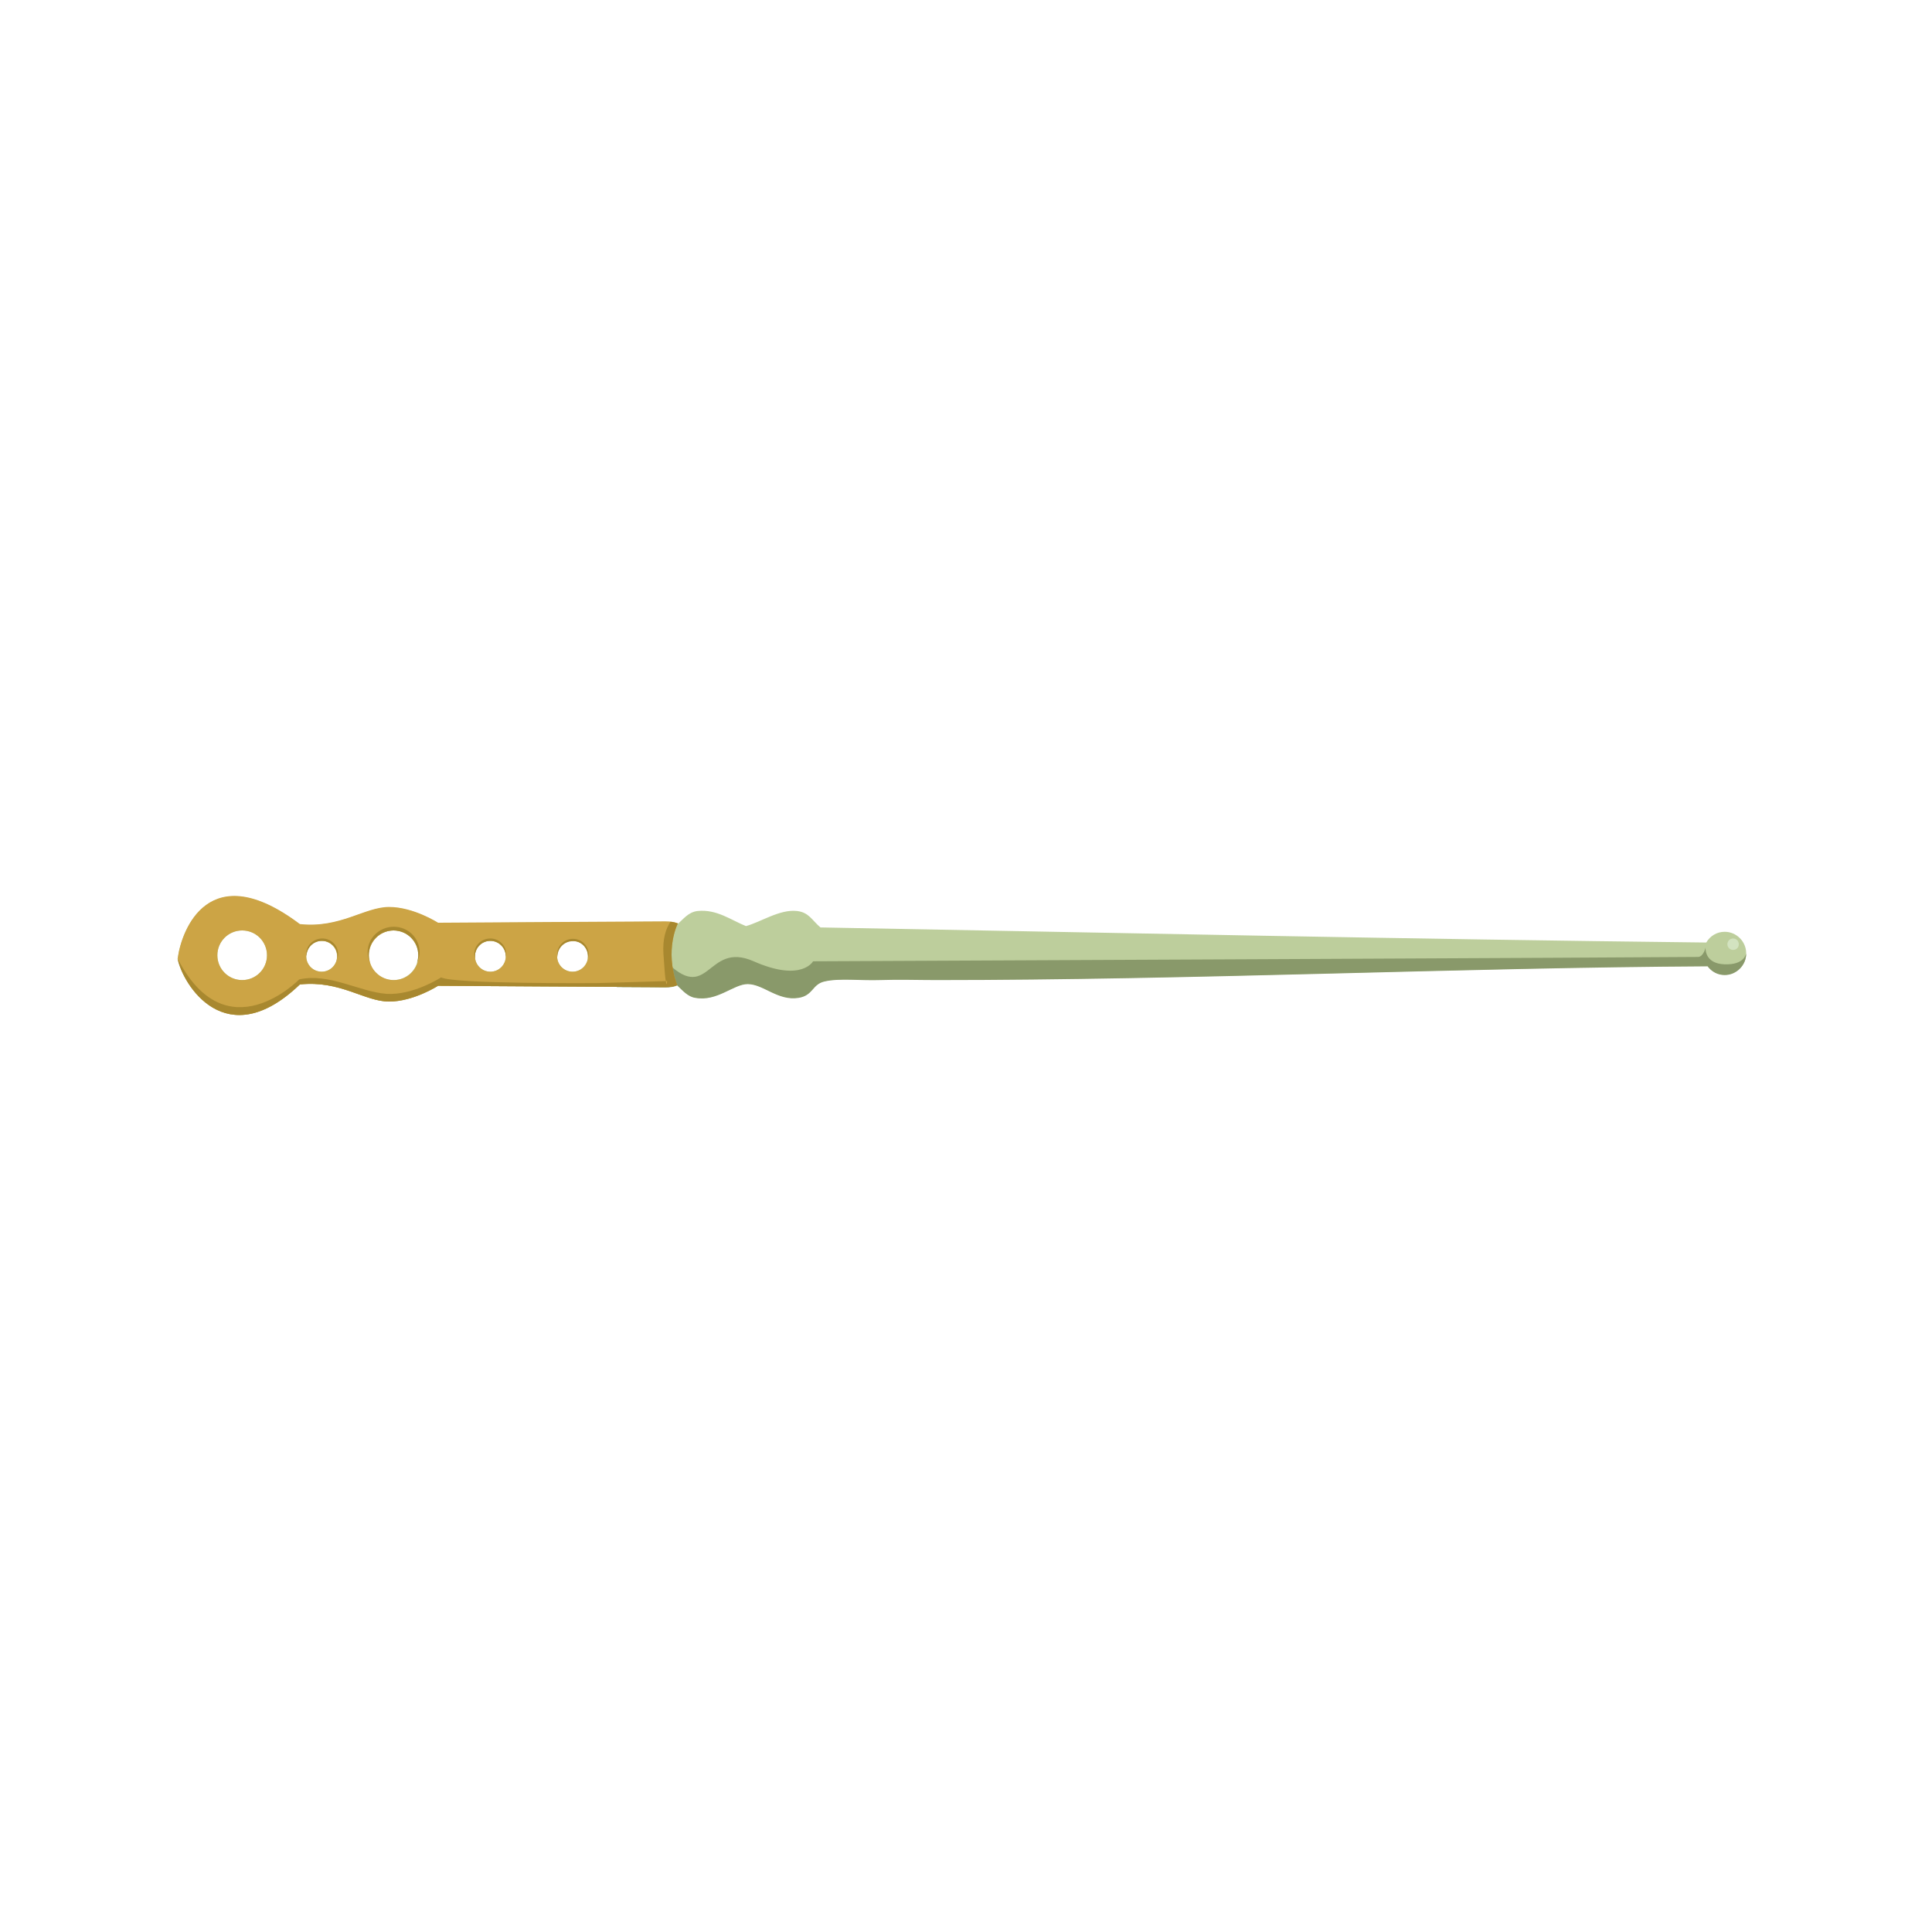 <?xml version="1.0" encoding="utf-8"?>
<!-- Generator: Adobe Illustrator 25.3.1, SVG Export Plug-In . SVG Version: 6.00 Build 0)  -->
<svg version="1.1" id="Layer_1" xmlns="http://www.w3.org/2000/svg" xmlns:xlink="http://www.w3.org/1999/xlink" x="0px" y="0px"
	 viewBox="0 0 576 576" style="enable-background:new 0 0 576 576;" xml:space="preserve">
<style type="text/css">
	.st0{fill-rule:evenodd;clip-rule:evenodd;fill:#BDCE9C;}
	.st1{fill-rule:evenodd;clip-rule:evenodd;fill:#89996A;}
	.st2{fill-rule:evenodd;clip-rule:evenodd;fill:#CCA445;}
	.st3{fill-rule:evenodd;clip-rule:evenodd;fill:#A8882F;}
	.st4{fill-rule:evenodd;clip-rule:evenodd;fill:#D3E3C0;}
</style>
<g>
	<path class="st0" d="M89.4,293.5c12-1.3,19.3,5.1,26.6,5.1c7.3,0,14.6-4.7,14.6-4.7s63,0.4,67.7,0.4c1.6,0,2.7-0.2,3.6-0.6
		c1.6,1.5,3.2,3.4,5.4,3.7c6.5,1.2,11.4-4.1,15.6-4.1c4.7,0,9,5.1,15.2,4.1c4.4-0.7,4-4.1,7.8-4.9c4.3-1,10.8-0.2,16.4-0.4
		c5.6-0.2,11.7,0,16.9,0c75.9,0,156.8-3.7,229.9-4.1c1.2,1.6,3,2.6,5.1,2.6c3.5,0,6.4-2.9,6.4-6.4s-2.9-6.4-6.4-6.4
		c-2.4,0-4.4,1.3-5.5,3.2c-88.6-1-176.1-2.9-264.1-4.5c-2.5-2.1-3.4-4.5-7-4.9c-5.1-0.6-11,3.4-15.2,4.5c-4.3-1.7-8.7-5.1-14.4-4.5
		c-2.8,0.3-4.3,2.5-5.9,3.8c-0.9-0.4-2.1-0.6-3.8-0.6c-4.7,0-67.7,0.4-67.7,0.4s-7.3-4.7-14.6-4.7c-7.3,0-14.6,6.4-26.6,5.1
		c-27.1-20.4-35.3,1.8-36.4,10.1C54.4,293.5,67.4,314.6,89.4,293.5z M175.3,285.1c0,2.5-2,4.6-4.6,4.6c-2.5,0-4.6-2-4.6-4.6
		c0-2.5,2-4.6,4.6-4.6S175.3,282.6,175.3,285.1z M150.8,285.1c0,2.5-2,4.6-4.6,4.6c-2.5,0-4.6-2-4.6-4.6c0-2.5,2-4.6,4.6-4.6
		C148.7,280.5,150.8,282.6,150.8,285.1z M64.8,284.8c0-4.1,3.3-7.4,7.4-7.4s7.4,3.3,7.4,7.4s-3.3,7.4-7.4,7.4S64.8,288.9,64.8,284.8
		z M95.9,280.5c2.5,0,4.6,2,4.6,4.6c0,2.5-2,4.6-4.6,4.6c-2.5,0-4.6-2-4.6-4.6C91.4,282.6,93.4,280.5,95.9,280.5z M109.9,284.8
		c0-4.1,3.3-7.4,7.4-7.4s7.4,3.3,7.4,7.4s-3.3,7.4-7.4,7.4C113.3,292.2,109.9,288.9,109.9,284.8z"/>
	<path class="st1" d="M514.2,287.5c-6.2-0.2-5.7-5-5.7-5s-0.6,2.7-2.2,2.8c-1.6,0.1-263.9,1.3-263.9,1.3s-3.4,6.3-17.7,0
		c-14.3-6.3-13.1,13.7-26.8-0.6c-7.9-8.2-13.5-0.2-14,8.3c7.5,0,13.1,0.1,14.4,0.1c1.6,0,2.7-0.2,3.6-0.6c1.6,1.5,3.2,3.4,5.4,3.7
		c6.5,1.2,11.4-4.1,15.6-4.1c4.7,0,9,5.1,15.2,4.1c4.4-0.7,4-4.1,7.8-4.9c4.3-1,10.8-0.2,16.4-0.4c5.6-0.2,11.7,0,16.9,0
		c75.9,0,156.8-3.7,229.9-4.1c1.2,1.6,3,2.6,5.1,2.6c3.5,0,6.4-2.9,6.4-6.4C520.5,284.3,520.2,287.7,514.2,287.5z"/>
	<path class="st2" d="M89.4,293.5c12-1.3,19.3,5.1,26.6,5.1c7.3,0,14.6-4.7,14.6-4.7s63,0.4,67.7,0.4c1.6,0,2.7-0.2,3.6-0.6l0,0
		c-3.9-10.6,0.2-18.4,0.2-18.4c-0.9-0.4-2.1-0.6-3.8-0.6c-4.7,0-67.7,0.4-67.7,0.4s-7.3-4.7-14.6-4.7c-7.3,0-14.6,6.4-26.6,5.1
		c-27.1-20.4-35.3,1.8-36.4,10.1C54.4,293.5,67.4,314.6,89.4,293.5z M175.3,285.1c0,2.5-2,4.6-4.6,4.6c-2.5,0-4.6-2-4.6-4.6
		c0-2.5,2-4.6,4.6-4.6S175.3,282.6,175.3,285.1z M150.8,285.1c0,2.5-2,4.6-4.6,4.6c-2.5,0-4.6-2-4.6-4.6c0-2.5,2-4.6,4.6-4.6
		C148.7,280.5,150.8,282.6,150.8,285.1z M124.8,284.8c0,4.1-3.3,7.4-7.4,7.4s-7.4-3.3-7.4-7.4s3.3-7.4,7.4-7.4
		C121.5,277.4,124.8,280.7,124.8,284.8z M95.9,289.7c-2.5,0-4.6-2-4.6-4.6c0-2.5,2-4.6,4.6-4.6c2.5,0,4.6,2,4.6,4.6
		C100.5,287.6,98.5,289.7,95.9,289.7z M72.2,277.4c4.1,0,7.4,3.3,7.4,7.4s-3.3,7.4-7.4,7.4s-7.4-3.3-7.4-7.4
		C64.8,280.7,68.1,277.4,72.2,277.4z"/>
	<path class="st3" d="M89.4,293.5c12-1.3,19.3,5.1,26.6,5.1c7.3,0,14.6-4.7,14.6-4.7s63,0.4,67.7,0.4c1.6,0,2.7-0.2,3.6-0.6l0,0
		c-3.9-10.6,0.2-18.4,0.2-18.4c-0.6-0.2-1.3-0.4-2.2-0.5c-1.4,2.1-2.4,5.1-2.1,9.7s0.5,6.9,0.7,8c0.3,0,0.4,0,0.4,0s-0.1,2-0.4,0
		c-2.9,0.1-19.9,0.6-20.7,0.6c-0.9,0-42.3,0.3-46.3-1.7c0,0-8.3,5.4-16.3,4.9c-8-0.6-17.1-6.3-26-4.3c0,0-21.7,22.3-36.3-6.3
		C54.4,293.5,67.4,314.6,89.4,293.5z"/>
	<path class="st4" d="M516.7,283.2c-0.9,0-1.7-0.7-1.7-1.7c0-0.9,0.7-1.7,1.7-1.7c0.9,0,1.7,0.7,1.7,1.7S517.7,283.2,516.7,283.2z"
		/>
	<path class="st3" d="M175.3,285.1c0,0.3,0,0.5-0.1,0.8c0.2-0.5,0.3-0.9,0.3-1.4c0-2.5-2.1-4.6-4.7-4.6s-4.7,2.1-4.7,4.6
		c0,0.4,0.1,0.7,0.1,1c0-0.1,0-0.2,0-0.3c0-2.5,2-4.6,4.6-4.6C173.3,280.5,175.3,282.6,175.3,285.1z"/>
	<path class="st3" d="M141.4,284.4c0,0.5,0.1,1,0.3,1.5c0-0.3-0.1-0.5-0.1-0.8c0-2.5,2-4.6,4.6-4.6c2.5,0,4.6,2,4.6,4.6
		c0,0.1,0,0.2,0,0.3c0.1-0.3,0.1-0.6,0.1-1c0-2.5-2.1-4.6-4.7-4.6C143.5,279.8,141.4,281.9,141.4,284.4z"/>
	<path class="st3" d="M91.3,284.4c0,0.2,0,0.4,0.1,0.6c0-2.5,2.1-4.5,4.6-4.5s4.6,2,4.6,4.6c0,0.3,0,0.6-0.1,0.9
		c0.2-0.5,0.3-1,0.3-1.6c0-2.5-2.1-4.6-4.7-4.6C93.4,279.8,91.3,281.9,91.3,284.4z"/>
	<path class="st3" d="M117.4,276.3c-4.3,0-7.8,3.4-7.8,7.6c0,1.1,0.3,2.2,0.7,3.2c-0.2-0.7-0.4-1.5-0.4-2.3c0-4.1,3.3-7.4,7.4-7.4
		s7.4,3.3,7.4,7.4c0,0.8-0.2,1.6-0.4,2.3c0.5-1,0.8-2.1,0.8-3.2C125.1,279.7,121.7,276.3,117.4,276.3z"/>
</g>
</svg>
